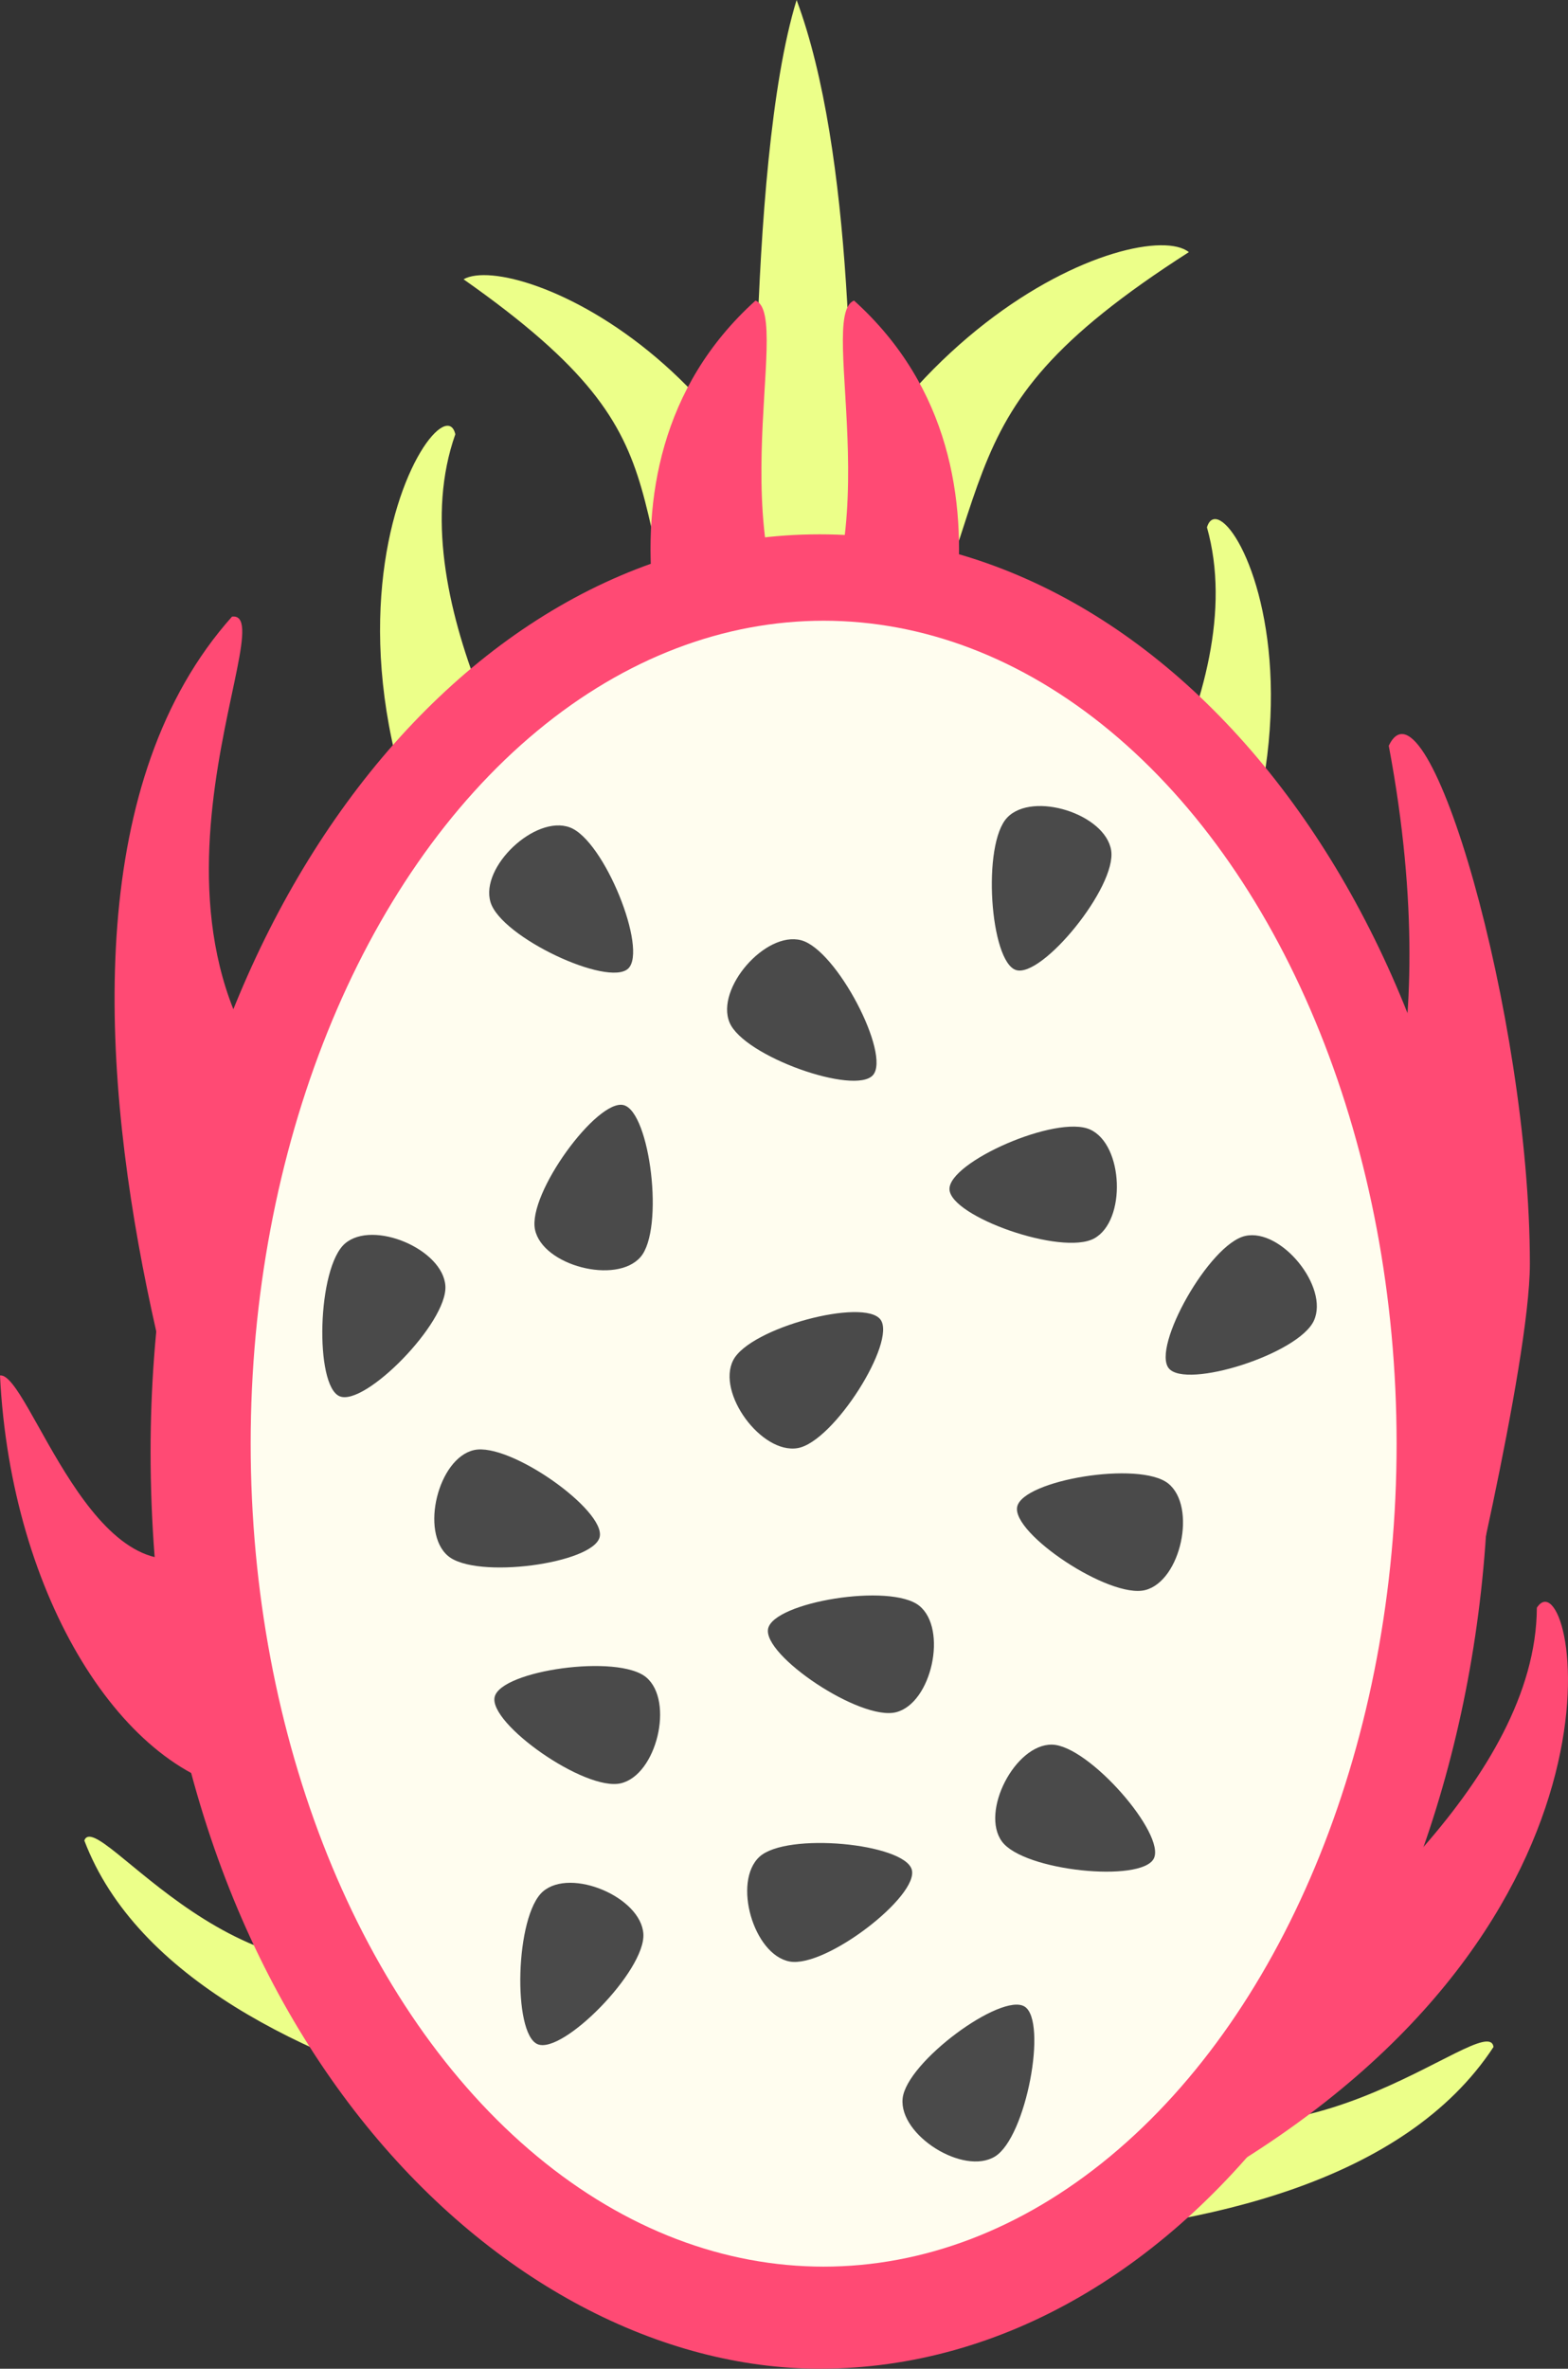 <?xml version="1.0" encoding="utf-8"?>
<!-- Generator: Adobe Illustrator 16.0.3, SVG Export Plug-In . SVG Version: 6.00 Build 0)  -->
<!DOCTYPE svg PUBLIC "-//W3C//DTD SVG 1.1//EN" "http://www.w3.org/Graphics/SVG/1.1/DTD/svg11.dtd">
<svg version="1.1" id="Layer_1" xmlns="http://www.w3.org/2000/svg" xmlns:xlink="http://www.w3.org/1999/xlink" x="0px" y="0px"
	 width="73.449px" height="110.925px" viewBox="31.124 14.354 73.449 110.925"
	 enable-background="new 31.124 14.354 73.449 110.925" xml:space="preserve">
<rect x="31.124" y="14.354" width="73.449" height="110.925" fill="#333333" stroke="none"/>
<g>
	<path fill="#ECFF89" d="M63.649,118.549c0,0,29.143,4.313,37.435-8.339c-0.269-1.903-10.031,7.72-18.419,1.368L63.649,118.549z"/>
	<path fill="#ECFF89" d="M66.887,115.39c0,0-26.899-1.902-31.813-14.848c0.617-1.649,7.44,8.88,16.193,4.859L66.887,115.39z"/>
	<path fill="#ECFF89" d="M80.413,60.357c2.226-3.741,9.436-13.56,7.248-21.307c0.901-3.051,9.455,12.412-7.182,29.848
		C78.778,69.001,79.278,62.268,80.413,60.357z"/>
	<path fill="#ECFF89" d="M58.195,56.068c-1.95-3.797-8.413-13.817-5.743-21.377c-0.688-3.053-10.146,11.847,5.116,29.811
		C59.236,64.681,59.187,58.003,58.195,56.068z"/>
	<path fill="#ECFF89" d="M65.453,50.8c-6.24-13.256-0.978-15.191-12.615-23.367c2.363-1.357,15.883,4.23,17.509,20.737
		C70.347,48.169,67.887,51.753,65.453,50.8z"/>
	<path fill="#ECFF89" d="M71.018,51.375c8.045-14.387,3.045-17.046,15.795-25.214c-2.178-1.744-16.459,3.334-20.332,21.804
		C66.48,47.965,68.451,52.23,71.018,51.375z"/>
	<path fill="#ECFF89" d="M66.521,41.183c0,0-0.486-19.024,1.918-26.829c2.653,7.116,2.652,19.33,2.586,26.733L66.521,41.183z"/>
	<path fill="#FF4A74" d="M31.124,78.765c0.514,10.442,5.841,18.749,11.648,19.522c2.538,0.339,6.36,5.249,6.36,5.249
		s-5.471-13.006-8.47-16.56C35.512,89.531,32.478,78.599,31.124,78.765z"/>
	<path fill="#FF4A74" d="M100.86,82.327c0,23.722-14.031,42.951-31.342,42.951c-14.837,0-31.34-16.026-31.34-42.951
		c0-23.722,14.031-42.951,31.34-42.951C86.829,39.376,100.86,58.606,100.86,82.327z"/>
	<path fill="#FF4A74" d="M90.255,108.115c3.174-2.979,12.818-10.421,12.859-18.471c1.71-2.683,5.651,14.544-15.159,26.695
		C86.293,115.97,88.636,109.637,90.255,108.115z"/>
	<path fill="#FF4A74" d="M69.808,46.158c1.11,1.097-6.137,3.609-6.137,3.609s-6.203-13.18,2.842-21.336
		C68.341,29.119,64.356,40.764,69.808,46.158z"/>
	<path fill="#FF4A74" d="M67.836,46.158c-1.11,1.097,6.137,3.609,6.137,3.609s6.203-13.18-2.842-21.336
		C69.303,29.119,73.287,40.764,67.836,46.158z"/>
	<path fill="#FF4A74" d="M94.806,71.324c0,0,4.176-7.151,1.371-22.048c1.794-3.758,6.612,12.64,6.61,24.266
		c-0.001,4.694-3.463,18.889-3.463,18.889L94.806,71.324z"/>
	<path fill="#FF4A74" d="M44.186,94.76c0,0-15.742-36.356-2.194-51.53c2.567-0.313-6.536,15.718,4.633,24.403L44.186,94.76z"/>
	<ellipse fill="#FFFDEF" cx="69.705" cy="81.96" rx="26.839" ry="38.538"/>
	<g>
		<path fill="#4A4A4A" d="M92.672,76.195c-0.713,1.567-5.995,3.226-6.799,2.235c-0.805-0.989,1.9-5.821,3.58-6.198
			C91.136,71.856,93.387,74.625,92.672,76.195z"/>
		<g>
			<path fill="#4A4A4A" d="M56.185,71.936c-0.354-1.686,2.921-6.15,4.154-5.83c1.234,0.321,1.917,5.815,0.787,7.115
				C59.994,74.521,56.54,73.622,56.185,71.936z"/>
			<path fill="#4A4A4A" d="M68.648,58.384c1.667,0.434,4.208,5.352,3.37,6.314c-0.837,0.963-6.062-0.873-6.721-2.464
				C64.637,60.642,66.979,57.949,68.648,58.384z"/>
			<path fill="#4A4A4A" d="M83.174,54.18c0.264,1.702-3.241,5.986-4.457,5.6c-1.217-0.386-1.605-5.909-0.407-7.146
				C79.509,51.394,82.91,52.476,83.174,54.18z"/>
			<path fill="#4A4A4A" d="M57.813,53.099c1.616,0.594,3.665,5.736,2.737,6.612c-0.928,0.878-5.947-1.46-6.448-3.107
				C53.6,54.954,56.195,52.503,57.813,53.099z"/>
			<path fill="#4A4A4A" d="M61.261,104.918c0.105,1.718-3.78,5.661-4.956,5.163c-1.177-0.497-1.052-6.032,0.255-7.153
				C57.868,101.805,61.155,103.197,61.261,104.918z"/>
			<path fill="#4A4A4A" d="M73.405,112.629c0.169-1.713,4.633-4.987,5.715-4.309c1.082,0.678,0.078,6.122-1.39,7.021
				C76.26,116.242,73.235,114.346,73.405,112.629z"/>
			<path fill="#4A4A4A" d="M51.987,74.576c0.105,1.718-3.78,5.661-4.956,5.163c-1.177-0.497-1.052-6.032,0.255-7.153
				C48.595,71.463,51.882,72.855,51.987,74.576z"/>
			<path fill="#4A4A4A" d="M82.377,72.349c-1.512,0.824-6.729-1.024-6.777-2.299c-0.049-1.275,5.017-3.511,6.586-2.802
				C83.757,67.957,83.891,71.523,82.377,72.349z"/>
			<path fill="#4A4A4A" d="M53.329,82.259c1.681-0.376,6.188,2.837,5.884,4.075s-5.789,1.995-7.104,0.882
				C50.794,86.102,51.646,82.637,53.329,82.259z"/>
			<path fill="#4A4A4A" d="M65.47,78.049c0.789-1.529,6.146-2.927,6.9-1.898c0.756,1.028-2.184,5.72-3.88,6.016
				C66.792,82.459,64.68,79.582,65.47,78.049z"/>
			<path fill="#4A4A4A" d="M84.771,88.815c-1.669,0.425-6.269-2.656-5.999-3.903c0.268-1.247,5.729-2.162,7.074-1.088
				C87.192,84.9,86.441,88.389,84.771,88.815z"/>
			<path fill="#4A4A4A" d="M60.199,97.865c-1.68,0.385-6.203-2.809-5.903-4.048c0.298-1.24,5.779-2.022,7.099-0.915
				C62.715,94.011,61.88,97.481,60.199,97.865z"/>
			<path fill="#4A4A4A" d="M73.097,94.536c-1.67,0.421-6.263-2.669-5.992-3.916c0.271-1.246,5.733-2.149,7.077-1.072
				C75.527,90.627,74.768,94.115,73.097,94.536z"/>
			<path fill="#4A4A4A" d="M80.4,96.053c1.723,0.027,5.354,4.205,4.769,5.338c-0.586,1.134-6.095,0.587-7.112-0.802
				C77.038,99.198,78.676,96.027,80.4,96.053z"/>
			<path fill="#4A4A4A" d="M66.7,101.304c1.27-1.164,6.779-0.625,7.133,0.6c0.354,1.227-4.024,4.615-5.718,4.306
				C66.419,105.899,65.431,102.471,66.7,101.304z"/>
		</g>
	</g>
</g>
</svg>
